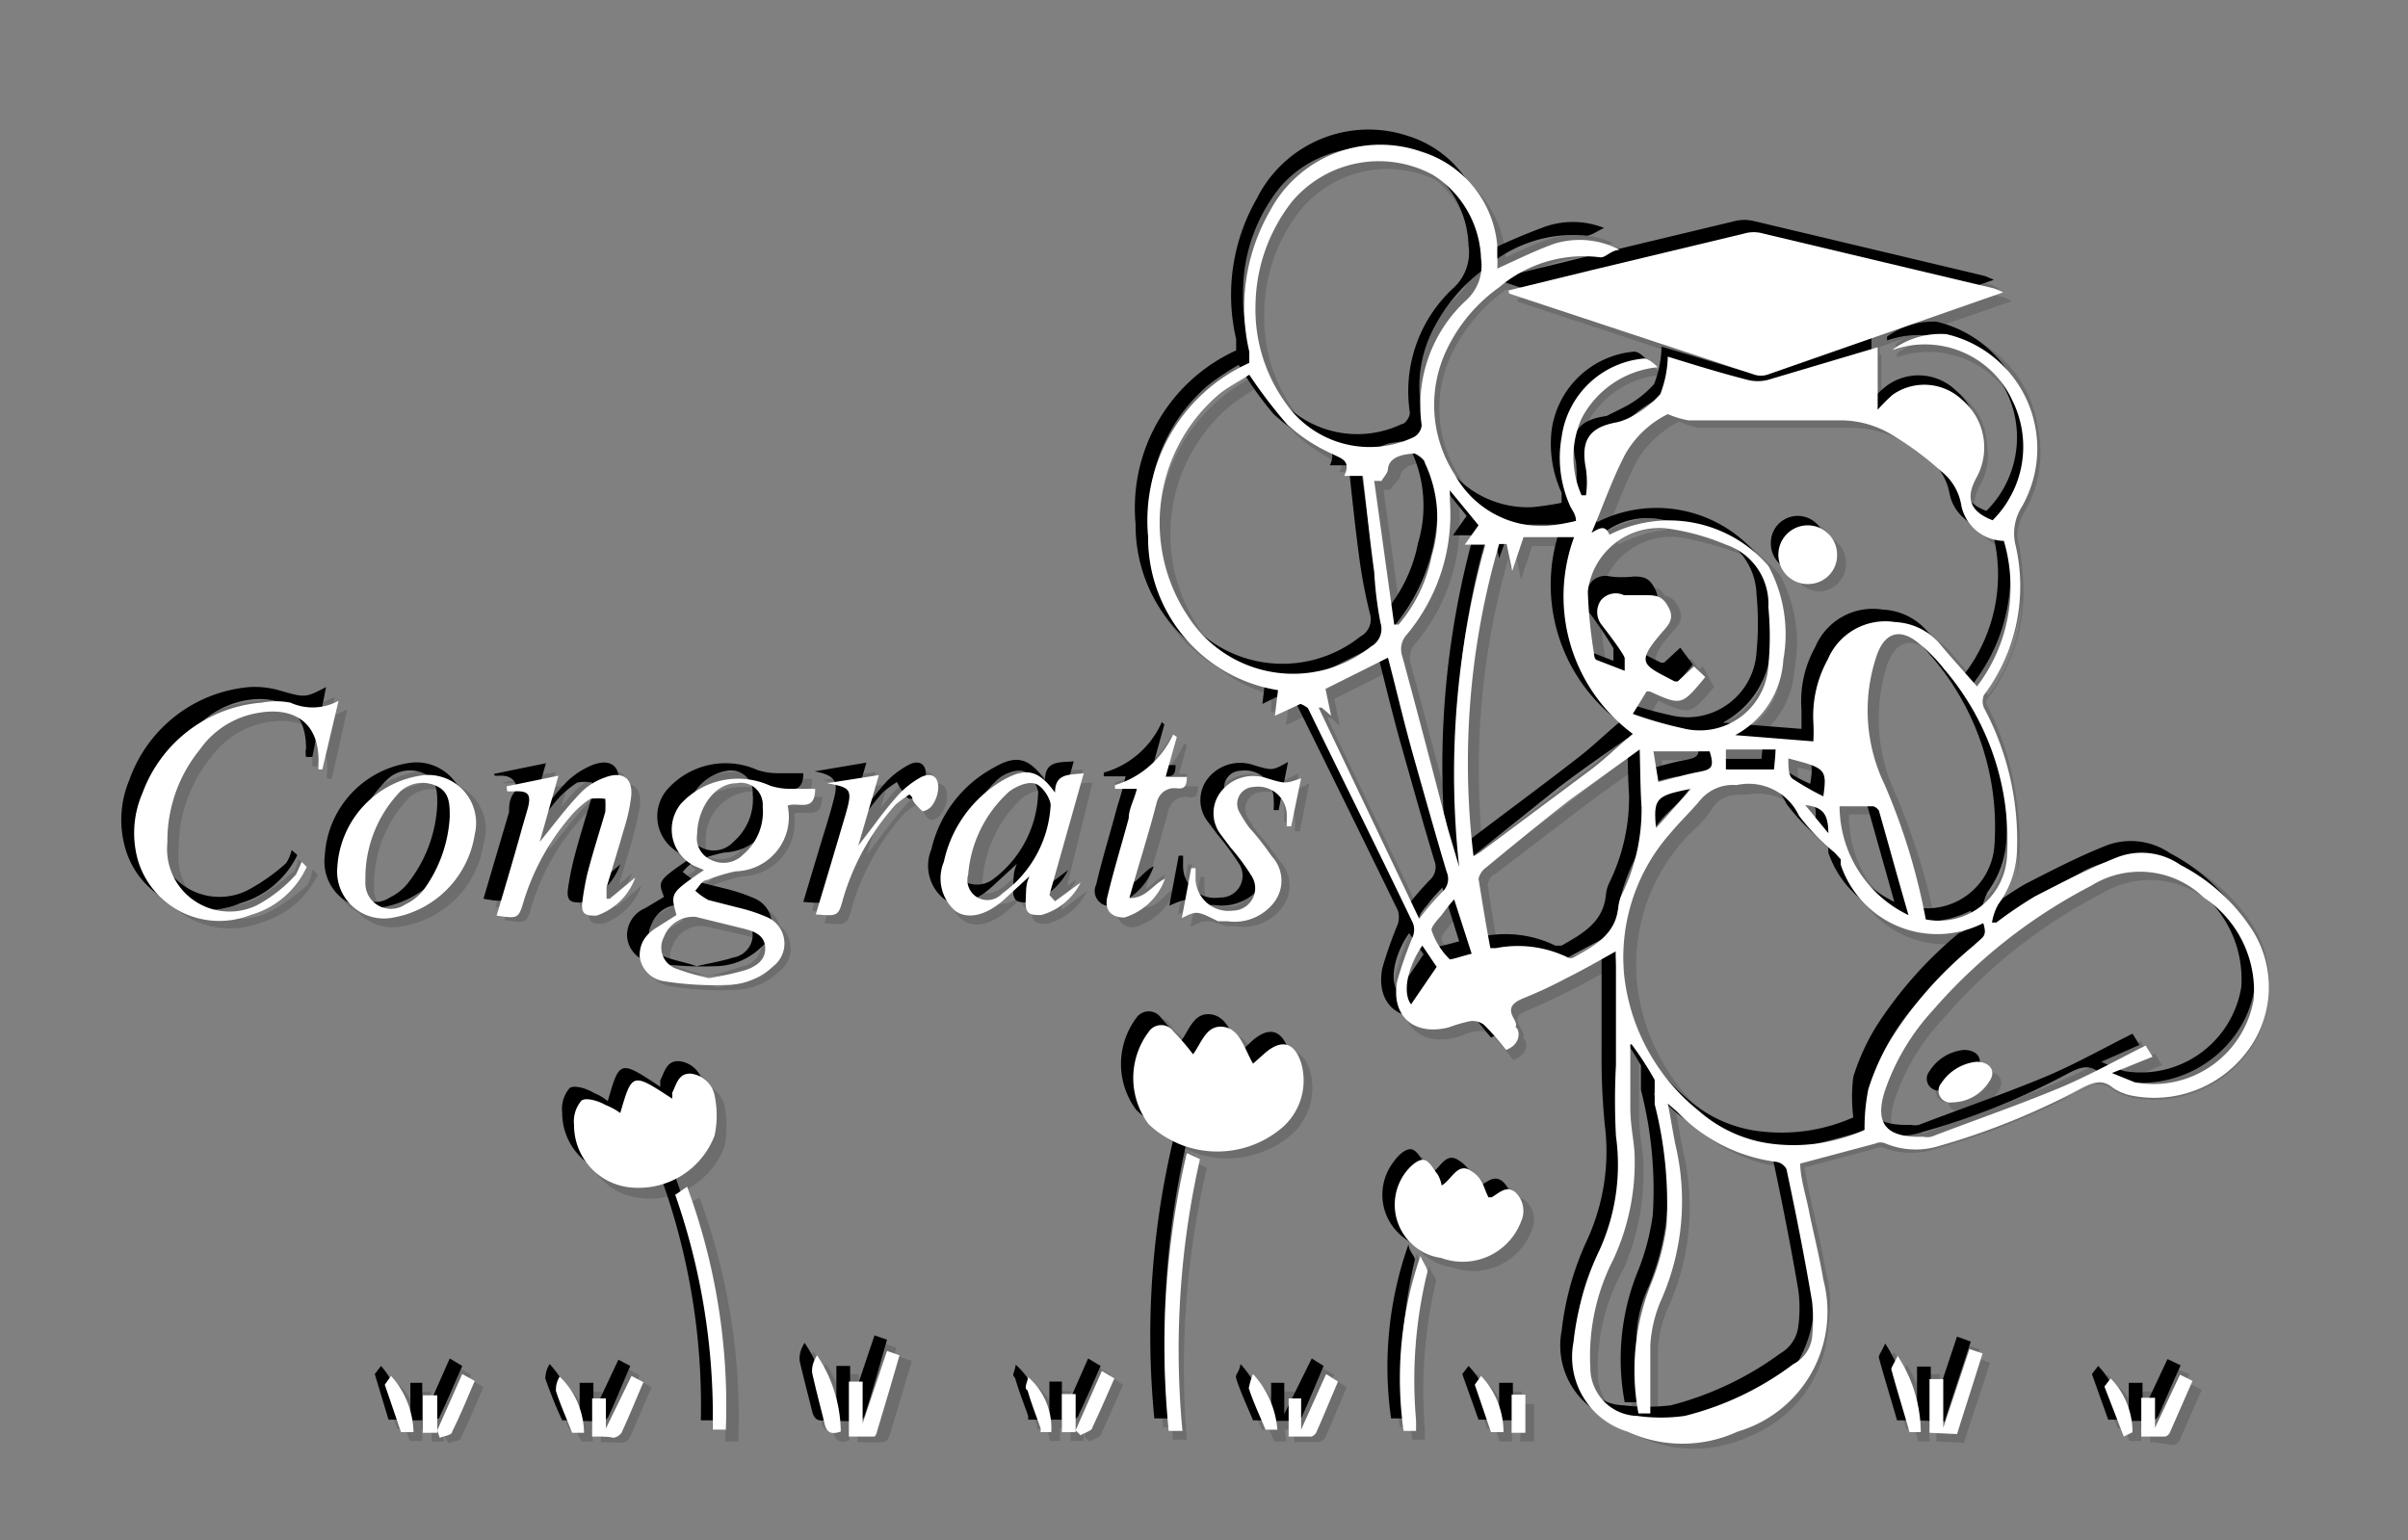 <svg xmlns="http://www.w3.org/2000/svg" viewBox="0 0 38.55 24.66"><rect x="0" y="0" width="38.55" height="24.66" fill="#808080" stroke="none"/><defs><style>.cls-1{isolation:isolate;}.cls-2{opacity:0.15;}.cls-2,.cls-3{mix-blend-mode:multiply;}.cls-4{fill:#fff;}</style></defs><title>convert-FIX-SVG-03</title><g class="cls-1"><g id="Layer_1" data-name="Layer 1"><g class="cls-2"><path d="M20.76,11.21l-.41.2,0-.42a2.47,2.47,0,0,1-2.08-2.46,2.77,2.77,0,0,1,1.61-2.78s0-.11,0-.18a3.1,3.1,0,0,1,.33-2.25,2,2,0,0,1,2.44-.95,1.73,1.73,0,0,1,1.2,1.5l0,.19a1.1,1.1,0,0,0,0,.18c.31-.14.6-.29.92-.4a1.43,1.43,0,0,1,1.05.05c-.14.06-.23.14-.32.13a2.13,2.13,0,0,0-1.6.52,2.6,2.6,0,0,0-.83,1,2,2,0,0,0,.12,2,1.6,1.6,0,0,0,1.47.82,2.22,2.22,0,0,0,.48-.07L25.1,8A1.93,1.93,0,0,1,24.94,7a1.46,1.46,0,0,1,1.32-1.26c.07,0,.16.08.23.15a1.52,1.52,0,0,0-1.23.81,1.55,1.55,0,0,0,0,1.23h.08a2,2,0,0,0,0-.42c-.1-.45,0-.67.49-.74a.78.78,0,0,0,.21-.09l0,0a2,2,0,0,0,.48-.37,1.72,1.72,0,0,0,.11-.59L28,6.05a.69.69,0,0,0,.35,0c.57-.16,1.14-.34,1.74-.52v1a1.64,1.64,0,0,1,.24-.23.88.88,0,0,1,1.12.07,1,1,0,0,1,.23,1.25c-.18.33-.11.54.25.68a1.65,1.65,0,0,0,.32-1.91,1.53,1.53,0,0,0-1.9-.82s0,0,0-.06a1.21,1.21,0,0,1,.85-.23,1.88,1.88,0,0,1,1.2,2.75.82.82,0,0,0-.1.59,2.9,2.9,0,0,1-.51,2.43.24.24,0,0,0,0,.2,4.51,4.51,0,0,1,.52,2.31,1.5,1.5,0,0,1-.3.84,2.11,2.11,0,0,0-.1.3l.07,0a6,6,0,0,1,.62-.41,12.35,12.35,0,0,1,1.33-.63,1.11,1.11,0,0,1,1,.12,3,3,0,0,1,1.11,1,1.72,1.72,0,0,1,0,1.9,1.88,1.88,0,0,1-1.89.74.93.93,0,0,1-.29-.12c-.17-.15-.32-.09-.49,0a12.14,12.14,0,0,1-2.34.93,1.22,1.22,0,0,1-.8-.05.37.37,0,0,0-.18,0l-1.2.33c.05.22.09.49.15.75s.17.73.23,1.1a2,2,0,0,1-1.38,2.44,2.16,2.16,0,0,1-1.76,0,1.25,1.25,0,0,1-.86-1.44,4.66,4.66,0,0,1,.4-1.46,3.28,3.28,0,0,0,.28-1.83,10.87,10.87,0,0,1,0-1.14c0-.6,0-1.2,0-1.82l-.82.44c-.22.11-.45.22-.69.32s-.23.14-.14.31,0,.11,0,.16.08.26-.17.34c-.1-.11-.21-.26-.34-.39a.32.32,0,0,0-.23-.07c-.12,0-.23.08-.35.1a.61.61,0,0,1-.82-.75,6.68,6.68,0,0,1,.25-.71.38.38,0,0,0,0-.21c-.56-1.14-1.12-2.29-1.69-3.43A.93.93,0,0,0,20.76,11.21Zm10.93,3.51a1.62,1.62,0,0,1-2.28-.92.3.3,0,0,0,0-.1.52.52,0,0,0-.1-.11A3.12,3.12,0,0,1,28.7,13a.87.87,0,0,0-.95-.5.71.71,0,0,0-.59.24c-.14.18-.31.34-.47.52A3,3,0,0,0,26,15.55a3.27,3.27,0,0,0,1.19,2.17,2.06,2.06,0,0,0,1.24.54A2.81,2.81,0,0,0,29.83,18a4,4,0,0,1,.05-.65,4,4,0,0,1,.35-.79,6.32,6.32,0,0,1,1.35-1.52A.28.28,0,0,0,31.69,14.72Zm-6-6.2A2.1,2.1,0,0,1,28.28,9a2.31,2.31,0,0,1,.23,1.5,1.42,1.42,0,0,1-.77,1.21l1.26.11c0-.13,0-.22,0-.32a1.91,1.91,0,0,1,.22-1,1,1,0,0,1,1.08-.6,1,1,0,0,1,.69.32c.2.24.41.48.62.71A2.6,2.6,0,0,0,32,8.59c-.34-.06-.62-.21-.67-.57A.91.91,0,0,0,31,7.46a6.23,6.23,0,0,0-.71-.56,1.63,1.63,0,0,0-.92-.27c-.8,0-1.61,0-2.41,0a1.28,1.28,0,0,1-.33-.1,1.62,1.62,0,0,0-.68.65c-.21.4-.36.83-.54,1.25l0,.05C25.54,8.4,25.64,8.33,25.71,8.52Zm8.07,8.6c.15.06.26.12.37.15A1.63,1.63,0,0,0,36,15.93a1.79,1.79,0,0,0-.8-1.63,1.49,1.49,0,0,0-1.8-.19,8.55,8.55,0,0,0-2.53,2,3.53,3.53,0,0,0-.78,1.3c-.15.49,0,.74.62.72a.28.28,0,0,0,.13,0c.66-.25,1.32-.48,2-.76.48-.2,1-.46,1.43-.7l.1.19ZM20,4.81a2.46,2.46,0,0,0,.49,1.58,1.64,1.64,0,0,0,2,.54c.06,0,.14-.13.13-.19a2.25,2.25,0,0,1,.71-2,.72.72,0,0,0,.23-.67,1.6,1.6,0,0,0-.77-1.33,1.81,1.81,0,0,0-2.25.42A2.68,2.68,0,0,0,20,4.81Zm6,11.85h0c0,.33,0,.66,0,1s.08.56.08.84a4,4,0,0,1-.34,1.6,3.29,3.29,0,0,0-.38,1.74.77.77,0,0,0,.76.76,3.12,3.12,0,0,0,.75,0,5.13,5.13,0,0,0,1.75-.83.58.58,0,0,0,.29-.44,2.19,2.19,0,0,0,0-.57c-.12-.71-.26-1.41-.41-2.12,0-.05-.11-.11-.17-.12a2.67,2.67,0,0,1-1.58-.8l-.15-.12c.05.24.08.44.12.64a3.82,3.82,0,0,1-.22,2.49,2,2,0,0,0-.18.73c0,.36,0,.72,0,1.09l-.19,0a3.84,3.84,0,0,1,.2-2.07,4.13,4.13,0,0,0,.26-.93,6.44,6.44,0,0,0-.2-1.95c0-.13,0-.28,0-.39A4.56,4.56,0,0,0,26.06,16.66ZM20,6a4.45,4.45,0,0,0-.48.32A2.7,2.7,0,0,0,19,9.85a2,2,0,0,0,2.94.48.32.32,0,0,0,.14-.37,8.46,8.46,0,0,1-.16-.85c-.07-.51-.12-1-.17-1.55l-.31,0c.13-.26-.06-.28-.23-.36a2.85,2.85,0,0,1-.67-.46A5.72,5.72,0,0,1,20,6Zm4.36,2.57-.18.53-.09-.42H24a12.52,12.52,0,0,0-.4,5l.09-.06,1.79-1.35c.21-.17.41-.35.63-.55a2.71,2.71,0,0,1-.93-3.14Zm6.44,6.11a1.08,1.08,0,0,0,1.3-1,4.17,4.17,0,0,0-1-3,3.68,3.68,0,0,0-.39-.4c-.31-.26-.55-.2-.69.16a2.78,2.78,0,0,0,.13,2.08A10.74,10.74,0,0,1,30.77,14.66Zm-3.53-3.87c-.38.46-.38.46-.88.22h-.05l-.22.35a6.43,6.43,0,0,0,.79.24,1.12,1.12,0,0,0,1.38-1,4.21,4.21,0,0,0,0-.94,1.07,1.07,0,0,0-.67-.95,5.33,5.33,0,0,0-.89-.25,1.17,1.17,0,0,0-1.33,1,7.46,7.46,0,0,0,.1,1,.2.2,0,0,0,.06.11l.44.16c0-.07,0-.15,0-.2a6.45,6.45,0,0,0-.37-.54.32.32,0,0,1-.06-.38.31.31,0,0,1,.38-.23,1.21,1.21,0,0,0,.38,0c.19,0,.27,0,.35.21s0,.27-.1.37c-.46.53-.32.54.18.8h.05l.26-.24Zm-1,1.17c-.4.28-.76.53-1.1.79l-1.36,1.09c-.05,0-.12.13-.11.18.05.38.12.75.18,1.11l.09,0c.39,0,.8-.1,1.15.15,0,0,.07,0,.1,0,.33-.18.67-.37.71-.82a1.21,1.21,0,0,1,0-.18,3.24,3.24,0,0,0,.33-1.4C26.2,12.58,26.2,12.27,26.19,12Zm-3.53,2.7c.16-.19.26-.32.37-.43a.28.28,0,0,0,.07-.32c-.18-.6-.35-1.2-.52-1.81s-.28-1.09-.42-1.62l-1,.5.08.43-.14-.13-.06,0Zm.5-6.85c0,.08,0,.11,0,.15a3,3,0,0,1-.69,2.14.35.35,0,0,0-.08.36c.25.92.49,1.84.73,2.76.06.21.13.41.19.62a13.67,13.67,0,0,1,.41-5.17l-.33,0,.22-.3Zm-1.11-.16H22l.31,2.29h.07a2.4,2.4,0,0,0,.53-1.1,2,2,0,0,0-.11-1.48c0-.07-.15-.17-.18-.15s-.38,0-.41.25C22.16,7.52,22.09,7.58,22.05,7.65Zm8.44,6.94,0,0c-.15-.56-.31-1.11-.47-1.67a.11.11,0,0,0-.09-.06l-.53,0A1.92,1.92,0,0,0,30.49,14.59Zm-4-2.12.64-.16c.25-.05.27-.07.19-.33h-.9Zm-3.24,1.88c-.09.1-.16.17-.21.24s-.18.2-.16.26a1.2,1.2,0,0,0,.29.45c.05,0,.22-.05.36-.09ZM28.37,12h-.8v.32h.77Zm-5.44,3.45-.22-.33a.93.93,0,0,0-.19.94Zm5.63-3.33c0,.13,0,.28.07.32a2.4,2.4,0,0,0,.5.28C29.19,12.26,29.18,12.24,28.56,12.09Zm-2.11,1.1.56-.61C26.45,12.68,26.42,12.72,26.45,13.19Zm2.76.09c0-.32-.11-.41-.38-.45Z"/><path d="M24.09,4.59l1.31-.32,2.47-.59a.81.81,0,0,1,.31,0l3.7.88.13.06L28.24,5.93a.37.37,0,0,1-.21,0L24.1,4.63Z"/><path d="M19,16.82c.14-.19.21-.47.48-.44s.35.36.48.6l.19-.17c.27-.23.48-.18.58.15A1,1,0,0,1,20.41,18a1.57,1.57,0,0,1-2.08-.13,1.25,1.25,0,0,1,0-1.47.24.24,0,0,1,.4,0A4.86,4.86,0,0,1,19,16.82Z"/><path d="M9.87,17.77c.19-.66.19-.66.84-.23l0-.1c.07-.13.1-.32.3-.3a.43.43,0,0,1,.39.34,1.58,1.58,0,0,1,0,.65,1.27,1.27,0,0,1-1.35.82,1,1,0,0,1-.9-1,.56.56,0,0,1,.13-.39c.06,0,.25,0,.38.08A.82.82,0,0,1,9.87,17.77Z"/><path d="M11.21,13.88l-.14-.06a.65.65,0,0,1-.23-1.05,1.24,1.24,0,0,1,1.43-.3,1.07,1.07,0,0,0,.32,0H13c0,.39-.29.2-.44.27a.88.88,0,0,1-.83,1.06,2.52,2.52,0,0,0-.47.13c-.07,0-.13.12-.19.18a.74.74,0,0,0,.22.14c.16.06.34.08.51.13a2,2,0,0,1,.41.15.45.45,0,0,1,.11.78,1.07,1.07,0,0,1-.75.3,5.16,5.16,0,0,1-1-.06.46.46,0,0,1-.39-.39.49.49,0,0,1,.29-.48l.3-.18C10.67,14.24,10.67,14.24,11.21,13.88Zm.08,1.73c.22,0,.41-.08.6-.14a.36.36,0,0,0,.3-.35c0-.2-.18-.26-.33-.31l-.78-.18a.48.48,0,0,0-.51.31.36.36,0,0,0,.17.5A3.86,3.86,0,0,0,11.29,15.61ZM11.1,13.3a.39.39,0,0,0,.23.41.44.44,0,0,0,.51-.08.94.94,0,0,0,.32-.78.36.36,0,0,0-.42-.37A.77.77,0,0,0,11.1,13.3Z"/><path d="M5.36,11.16l-.25,1.11H5s0-.09,0-.14c0-.66-.45-.87-1-.76a1.45,1.45,0,0,0-.86.55,2.26,2.26,0,0,0-.51,1.48,1,1,0,0,0,1.44,1,3.08,3.08,0,0,0,.61-.43c.05,0,.07-.14.1-.21l.08.08a1.46,1.46,0,0,1-.91.77,1.36,1.36,0,0,1-1.8-.87,1.58,1.58,0,0,1,.08-1.07,2.18,2.18,0,0,1,1.91-1.45,1.44,1.44,0,0,1,.46,0C5,11.31,5,11.32,5.36,11.16Z"/><path d="M23.77,19.12l.05,0c.12-.07.25-.2.38-.08a.41.41,0,0,1,.09.47,1,1,0,0,1-1.27.59.86.86,0,0,1-.56-1.39c.06-.09.19-.2.27-.19s.16.15.23.24,0,.11.07.17.25-.37.46-.24S23.68,19,23.77,19.12Z"/><path d="M16.84,14.37l.4-.3,0,0a.93.93,0,0,1-.63.51.19.19,0,0,1-.25-.22c0-.13,0-.26.06-.39l-.37.34c-.3.27-.6.36-.8.21a.67.67,0,0,1-.2-.78,2,2,0,0,1,1-1.31c.36-.22.57-.17.82.19,0-.32.25-.28.47-.3l-.56,2Zm-.08-1.54c0-.06-.08-.24-.19-.32s-.32,0-.46.11l0,0a2,2,0,0,0-.62,1.3.45.45,0,0,0,.15.36.43.43,0,0,0,.38-.05A1.79,1.79,0,0,0,16.76,12.83Z"/><path d="M8.05,12.53l.84-.17-.31,1.06c.23-.28.42-.54.64-.77a1.31,1.31,0,0,1,.4-.26c.29-.11.47,0,.42.34a5.78,5.78,0,0,1-.17.69l-.21.73a1.16,1.16,0,0,0,0,.18l.06,0,.4-.35a1,1,0,0,1-.62.62c-.14,0-.24-.05-.22-.2a4.35,4.35,0,0,1,.1-.52c.1-.34.2-.69.29-1a.55.55,0,0,0,0-.22.64.64,0,0,0-.24,0,1.27,1.27,0,0,0-.28.24,3.67,3.67,0,0,0-.78,1.37c-.08.31-.09.31-.44.25l.42-1.41a2.81,2.81,0,0,0,.08-.31c.06-.22,0-.28-.22-.26H8.06Z"/><path d="M5.34,13.84a1.6,1.6,0,0,1,1.39-1.49.78.78,0,0,1,.82,1,1.58,1.58,0,0,1-1.31,1.32A.74.74,0,0,1,5.34,13.84ZM7.14,13c0-.2,0-.39-.19-.49a.55.55,0,0,0-.6.08s0,0,0,0a2,2,0,0,0-.57,1.44.41.41,0,0,0,.64.37.73.73,0,0,0,.29-.23A2.19,2.19,0,0,0,7.14,13Z"/><path d="M18.86,14.64l.16-.8h.06c0,.06,0,.12,0,.18a.51.51,0,0,0,.59.49A.35.35,0,0,0,20,14a3.54,3.54,0,0,0-.34-.45l-.15-.21a.56.56,0,0,1,0-.7.66.66,0,0,1,.72-.21c.3.09.3.09.56-.05l-.16.78h-.07l0-.18a.46.46,0,0,0-.53-.45.27.27,0,0,0-.23.4,1.1,1.1,0,0,0,.18.26c.11.15.24.29.35.45a.57.57,0,0,1,0,.72.77.77,0,0,1-.76.32.7.7,0,0,1-.14,0C19.1,14.52,19.1,14.52,18.86,14.64Z"/><path d="M18.78,11.74l-.18.65H19c0,.18-.07.19-.18.17s-.25,0-.3.23c-.13.5-.29,1-.44,1.53.28,0,.37-.22.57-.31a1,1,0,0,1-.65.63.24.24,0,0,1-.27-.34c.1-.42.23-.84.35-1.26,0-.15.08-.3.13-.46l-.36,0,0-.05a1.53,1.53,0,0,0,.94-.82Z"/><path d="M13.69,13.48c.21-.28.4-.55.61-.79a1.31,1.31,0,0,1,.4-.3c.16-.09.28,0,.26.19a.56.56,0,0,1-.07.23.27.27,0,0,1-.18.12c-.05,0-.1-.09-.14-.14l-.07-.13a.92.92,0,0,0-.21.17,3.76,3.76,0,0,0-.85,1.49c-.08.3-.08.3-.44.26l.24-.8c.08-.27.17-.54.24-.81s.09-.41-.3-.48l.84-.13Z"/><path d="M18.92,18.4l.21.1a13.83,13.83,0,0,0-.29,4.35l-.09,0h-.13A13.56,13.56,0,0,1,18.92,18.4Z"/><path d="M10.75,19.07,11,19a10.36,10.36,0,0,1,.62,3.9h-.22A10.57,10.57,0,0,0,10.75,19.07Z"/><path d="M22.69,20.06c0,.12.12.2.1.26a7.49,7.49,0,0,0-.18,2.36v.17l-.2,0A5.9,5.9,0,0,1,22.69,20.06Z"/><path d="M13.54,22.89V22h.21v.66h0l.39-1.16.21.08c-.13.41-.24.81-.37,1.21a.12.12,0,0,1-.1.08Z"/><path d="M30.83,22.88V22l.23,0v.78l.41-1.25.22.07-.41,1.28Z"/><path d="M34.22,22.89v-.61h.23v.47h0l.39-.84.21.09c-.13.28-.24.55-.36.82,0,0-.06.07-.09.07Z"/><path d="M9.42,22.9v-.62l.22,0v.48h0l.4-.85.2.11-.36.8a.16.16,0,0,1-.12.08Z"/><path d="M21.17,21.9l.19.11c-.12.28-.23.55-.35.82a.14.14,0,0,1-.12.06h-.37v-.61l.21,0v.5h0Z"/><path d="M13.4,22.86c-.16.07-.23.05-.26-.13s-.14-.54-.19-.81c0-.07,0-.15.07-.28A2.18,2.18,0,0,1,13.4,22.86Z"/><path d="M30.32,21.65a2.39,2.39,0,0,1,.38,1.23h-.18c-.11-.34-.21-.67-.29-1C30.21,21.84,30.27,21.77,30.32,21.65Z"/><path d="M17.16,22.84l.42-.95.2.12c-.12.27-.23.53-.35.78,0,.06-.12.09-.18.13Z"/><path d="M7.34,21.89l.2.12c-.12.27-.23.55-.36.81,0,.05-.13.06-.2.09l-.06-.06Z"/><path d="M24,22.88l-.19,0-.27-.75.1-.14A1.29,1.29,0,0,1,24,22.88Z"/><path d="M6.56,22.88l-.2,0-.26-.76L6.2,22A1.32,1.32,0,0,1,6.56,22.88Z"/><path d="M16.4,22a1.12,1.12,0,0,1,.38.88l-.18,0s0,0,0-.06c-.08-.2-.16-.4-.22-.6A.92.92,0,0,1,16.4,22Z"/><path d="M9.3,22.88l-.19,0c-.1-.24-.2-.46-.27-.68,0,0,0-.13.07-.23A1.34,1.34,0,0,1,9.3,22.88Z"/><path d="M20,22a1.38,1.38,0,0,1,.39.89l-.19,0c-.1-.24-.2-.46-.27-.68C19.91,22.17,20,22.09,20,22Z"/><path d="M33.63,22.14l.11-.13a1.35,1.35,0,0,1,.35.86l-.19,0Z"/><path d="M16.94,22.27h.21v.6l-.21,0Z"/><path d="M24.36,22.88h-.21v-.6h.21Z"/><path d="M6.9,22.89H6.71v-.61H6.9Z"/><path d="M29.36,8.82a.44.44,0,1,1-.87,0,.45.45,0,0,1,.41-.47A.46.46,0,0,1,29.36,8.82Z"/><path d="M31.59,17c.21,0,.31.16.21.31a.68.68,0,0,1-.6.34.19.19,0,0,1-.17-.31A.76.76,0,0,1,31.59,17Z"/><path d="M21,11.41l-.41.2.05-.42a2.47,2.47,0,0,1-2.08-2.46A2.77,2.77,0,0,1,20.13,6s0-.12,0-.18a3.1,3.1,0,0,1,.33-2.25,2,2,0,0,1,2.43-1,1.74,1.74,0,0,1,1.21,1.5,1.11,1.11,0,0,1,0,.19l0,.18A9.46,9.46,0,0,1,25,4a1.35,1.35,0,0,1,1,0c-.13.06-.23.14-.31.12a2.14,2.14,0,0,0-1.6.53,2.72,2.72,0,0,0-.84,1,2,2,0,0,0,.13,2,1.6,1.6,0,0,0,1.47.82,4.47,4.47,0,0,0,.47-.07l-.09-.24a1.88,1.88,0,0,1-.16-1.05,1.46,1.46,0,0,1,1.32-1.26c.07,0,.15.07.22.15a1.5,1.5,0,0,0-1.22.81,1.55,1.55,0,0,0,0,1.23h.07a2,2,0,0,0,0-.42c-.1-.45,0-.67.49-.74l.21-.09s0,0,0,0a1.66,1.66,0,0,0,.48-.37,1.73,1.73,0,0,0,.12-.6l1.27.38a.65.65,0,0,0,.34,0c.58-.16,1.15-.34,1.75-.52v1a1.64,1.64,0,0,1,.24-.23.86.86,0,0,1,1.11.07,1,1,0,0,1,.23,1.25c-.18.33-.1.54.26.68a1.66,1.66,0,0,0,.32-1.91,1.54,1.54,0,0,0-1.91-.82s0,0,0-.06a1.26,1.26,0,0,1,.84-.24,1.88,1.88,0,0,1,1.21,2.76.81.81,0,0,0-.11.59,2.87,2.87,0,0,1-.5,2.43.24.24,0,0,0,0,.2,4.51,4.51,0,0,1,.52,2.31,1.53,1.53,0,0,1-.3.84,1.32,1.32,0,0,0-.1.3l.07,0a6.74,6.74,0,0,1,.62-.42c.43-.22.87-.45,1.33-.63a1.11,1.11,0,0,1,1,.13,3,3,0,0,1,1.11,1,1.7,1.7,0,0,1-.06,1.9,1.86,1.86,0,0,1-1.88.74.84.84,0,0,1-.29-.12c-.18-.15-.32-.09-.5,0a11.48,11.48,0,0,1-2.33.94,1.26,1.26,0,0,1-.81,0,.2.2,0,0,0-.17,0l-1.2.32c0,.23.09.5.15.76s.17.73.22,1.1A2,2,0,0,1,28,23a2.11,2.11,0,0,1-1.77,0,1.24,1.24,0,0,1-.85-1.43,4.41,4.41,0,0,1,.4-1.46A3.39,3.39,0,0,0,26,18.36,11.06,11.06,0,0,1,26,17.21c0-.59,0-1.19,0-1.81l-.82.44c-.22.11-.45.22-.69.32s-.23.14-.14.31,0,.11.05.16.08.25-.17.34c-.1-.11-.21-.27-.35-.4a.29.29,0,0,0-.22-.06c-.12,0-.23.07-.35.1-.55.14-.93-.18-.82-.75a6.68,6.68,0,0,1,.25-.71.38.38,0,0,0,0-.21c-.56-1.15-1.12-2.29-1.69-3.44A.9.9,0,0,0,21,11.41Zm10.93,3.51A1.62,1.62,0,0,1,29.61,14s0-.06,0-.09a.52.52,0,0,0-.1-.11,3.12,3.12,0,0,1-.57-.58.87.87,0,0,0-.95-.5c-.24,0-.44,0-.59.24s-.32.34-.47.52a3,3,0,0,0-.72,2.28,3.27,3.27,0,0,0,1.19,2.17,2.12,2.12,0,0,0,1.24.54A2.83,2.83,0,0,0,30,18.23a2.6,2.6,0,0,1,0-.65,4.22,4.22,0,0,1,.35-.78,6.5,6.5,0,0,1,1.34-1.52A.27.27,0,0,0,31.89,14.92Zm-6-6.21a2.1,2.1,0,0,1,2.56.49,2.25,2.25,0,0,1,.24,1.5,1.45,1.45,0,0,1-.77,1.21l1.26.1c0-.12,0-.22,0-.31a1.78,1.78,0,0,1,.22-1,1,1,0,0,1,1.08-.6,1,1,0,0,1,.69.32c.2.24.41.47.62.71a2.62,2.62,0,0,0,.43-2.33.69.69,0,0,1-.67-.56.91.91,0,0,0-.34-.56,6.23,6.23,0,0,0-.71-.56,1.65,1.65,0,0,0-.92-.27c-.8,0-1.61,0-2.41,0a1.17,1.17,0,0,1-.33-.1,1.66,1.66,0,0,0-.68.64c-.21.41-.36.84-.54,1.26l0,0C25.74,8.6,25.84,8.53,25.91,8.71ZM34,17.32a3.2,3.2,0,0,0,.37.15,1.63,1.63,0,0,0,1.87-1.34,1.79,1.79,0,0,0-.8-1.63,1.48,1.48,0,0,0-1.8-.19,8.42,8.42,0,0,0-2.53,2,3.53,3.53,0,0,0-.78,1.3c-.15.49,0,.74.62.72a.31.31,0,0,0,.13,0c.65-.25,1.32-.48,2-.76.48-.2.94-.46,1.42-.7l.11.18ZM20.24,5a2.54,2.54,0,0,0,.48,1.58,1.65,1.65,0,0,0,2.06.54c.06,0,.14-.13.13-.19a2.25,2.25,0,0,1,.71-2,.77.77,0,0,0,.23-.67,1.62,1.62,0,0,0-.77-1.33,1.8,1.8,0,0,0-2.25.42A2.68,2.68,0,0,0,20.24,5Zm6,11.85h0c0,.33,0,.66,0,1s.07.56.07.84A3.9,3.9,0,0,1,26,20.3,3.25,3.25,0,0,0,25.58,22a.77.77,0,0,0,.75.77,3.23,3.23,0,0,0,.76,0,5.13,5.13,0,0,0,1.75-.83.58.58,0,0,0,.29-.44,2.19,2.19,0,0,0,0-.57c-.12-.71-.26-1.41-.41-2.12,0,0-.11-.11-.17-.12a2.67,2.67,0,0,1-1.58-.8l-.15-.13c.05.25.08.45.12.65a3.88,3.88,0,0,1-.22,2.49,2,2,0,0,0-.18.73c0,.36,0,.72,0,1.09l-.19,0a3.84,3.84,0,0,1,.2-2.07,3.76,3.76,0,0,0,.25-.93,6.43,6.43,0,0,0-.19-2c0-.13,0-.28,0-.39A4.56,4.56,0,0,0,26.26,16.86ZM20.17,6.18a4.45,4.45,0,0,0-.48.32,2.69,2.69,0,0,0-.5,3.55,2,2,0,0,0,2.93.48.31.31,0,0,0,.15-.37,8.46,8.46,0,0,1-.16-.85c-.07-.51-.12-1-.18-1.55l-.3,0c.12-.26-.06-.28-.23-.36a2.85,2.85,0,0,1-.67-.46A5.72,5.72,0,0,1,20.17,6.18Zm4.36,2.56-.18.54-.09-.42h-.09a12.32,12.32,0,0,0-.4,5l.09-.06c.59-.45,1.19-.89,1.78-1.35.22-.17.41-.36.64-.55a2.74,2.74,0,0,1-.94-3.15ZM31,14.86a1.08,1.08,0,0,0,1.3-1,4.17,4.17,0,0,0-1-3,5,5,0,0,0-.39-.41c-.31-.26-.55-.19-.69.17a2.83,2.83,0,0,0,.12,2.08A10.15,10.15,0,0,1,31,14.86ZM27.44,11c-.38.45-.38.45-.89.22,0,0,0,0,0,0l-.22.35a5.88,5.88,0,0,0,.79.23,1.11,1.11,0,0,0,1.38-1,4.92,4.92,0,0,0,0-.94,1.06,1.06,0,0,0-.67-1,5.33,5.33,0,0,0-.89-.25,1.15,1.15,0,0,0-1.33,1,7.46,7.46,0,0,0,.1,1,.12.12,0,0,0,.06.1l.44.17c0-.07,0-.15,0-.2a6.61,6.61,0,0,0-.37-.55.3.3,0,0,1-.06-.37.31.31,0,0,1,.38-.23,1.21,1.21,0,0,0,.38,0c.19,0,.26.05.34.21s0,.27-.1.37c-.45.52-.32.54.19.8H27l.26-.24Zm-1.05,1.17c-.4.28-.76.53-1.1.79L23.93,14c-.05,0-.12.12-.11.18.05.37.12.75.18,1.11l.09,0a1.83,1.83,0,0,1,1.15.15s.07,0,.1,0c.33-.19.67-.37.71-.82a.61.61,0,0,1,.05-.18,3.09,3.09,0,0,0,.32-1.4C26.4,12.77,26.4,12.47,26.39,12.16Zm-3.53,2.7a4.85,4.85,0,0,1,.37-.43.28.28,0,0,0,.07-.32c-.18-.6-.35-1.21-.52-1.81s-.28-1.09-.42-1.62l-1,.5.09.43-.15-.13-.05,0ZM23.36,8c0,.08,0,.11,0,.15a3,3,0,0,1-.69,2.14.35.35,0,0,0-.08.36c.25.92.49,1.84.73,2.76l.18.62a13.88,13.88,0,0,1,.42-5.17l-.33,0,.22-.31Zm-1.11-.16h-.1l.31,2.29h.07A2.4,2.4,0,0,0,23.06,9,2.08,2.08,0,0,0,23,7.54c0-.06-.16-.16-.18-.14s-.38,0-.41.25C22.36,7.72,22.29,7.78,22.25,7.85Zm8.44,6.94,0,0-.47-1.67a.16.16,0,0,0-.09-.07l-.53,0A1.91,1.91,0,0,0,30.69,14.79Zm-4-2.12c.23-.06.43-.12.64-.16s.27-.07.18-.33H26.6Zm-3.24,1.88c-.09.1-.16.17-.21.24s-.18.2-.16.26a1.2,1.2,0,0,0,.29.45s.22-.05.35-.09Zm5.14-2.38h-.8v.32h.77Zm-5.44,3.45-.22-.34c-.25.34-.33.76-.19.94Zm5.63-3.34c0,.14,0,.28.07.33a2.6,2.6,0,0,0,.49.28C29.39,12.45,29.38,12.44,28.76,12.28Zm-2.11,1.11.55-.62C26.65,12.88,26.62,12.92,26.65,13.39Zm2.75.09c.05-.32-.1-.41-.37-.45Z"/><path d="M24.29,4.79l1.31-.32,2.47-.59a.61.61,0,0,1,.3,0l3.71.88.13.06L28.43,6.13a.34.34,0,0,1-.2,0L24.3,4.83Z"/><path d="M19.24,17c.14-.19.21-.47.48-.44s.35.35.48.6l.18-.17c.27-.24.48-.19.59.15a1,1,0,0,1-.36,1.08,1.59,1.59,0,0,1-2.08-.13,1.23,1.23,0,0,1,0-1.47.24.24,0,0,1,.4,0A4.86,4.86,0,0,1,19.24,17Z"/><path d="M10.07,18c.19-.66.19-.66.84-.23l0-.1c.07-.14.1-.32.3-.31a.45.45,0,0,1,.39.35,1.73,1.73,0,0,1,0,.64,1.28,1.28,0,0,1-1.36.83,1,1,0,0,1-.89-1,.51.51,0,0,1,.12-.39c.07-.05.26,0,.39.08A.82.82,0,0,1,10.07,18Z"/><path d="M11.41,14.07,11.27,14A.66.66,0,0,1,11,13a1.25,1.25,0,0,1,1.43-.29,1.07,1.07,0,0,0,.32.05h.41c0,.39-.29.2-.45.27a.86.86,0,0,1-.82,1,3.64,3.64,0,0,0-.47.14.75.75,0,0,0-.19.17,1.37,1.37,0,0,0,.21.15l.52.13a2.83,2.83,0,0,1,.41.14.46.46,0,0,1,.11.79,1.07,1.07,0,0,1-.75.3,5.16,5.16,0,0,1-1-.06.46.46,0,0,1-.39-.39.48.48,0,0,1,.29-.48l.3-.18C10.87,14.44,10.87,14.44,11.41,14.07Zm.08,1.74c.22-.05.41-.08.59-.14a.37.37,0,0,0,.31-.36c0-.19-.18-.25-.34-.3s-.51-.12-.77-.18a.48.48,0,0,0-.51.31.36.36,0,0,0,.17.5C11.12,15.72,11.31,15.75,11.49,15.81ZM11.3,13.5a.39.39,0,0,0,.23.41.43.43,0,0,0,.51-.09.9.9,0,0,0,.31-.77.35.35,0,0,0-.41-.37A.77.77,0,0,0,11.3,13.5Z"/><path d="M5.56,11.36l-.25,1.11H5.24a.36.36,0,0,1,0-.14c0-.66-.45-.87-1-.76a1.42,1.42,0,0,0-.86.55,2.32,2.32,0,0,0-.52,1.48,1,1,0,0,0,1.45,1,3.08,3.08,0,0,0,.61-.43A.67.67,0,0,0,5,13.92l.09.08a1.46,1.46,0,0,1-.91.77,1.36,1.36,0,0,1-1.8-.87,1.64,1.64,0,0,1,.07-1.07,2.24,2.24,0,0,1,1.92-1.46,1.44,1.44,0,0,1,.46.05C5.22,11.51,5.22,11.52,5.56,11.36Z"/><path d="M24,19.31l.05,0c.12-.07.24-.2.38-.08a.41.41,0,0,1,.09.47,1,1,0,0,1-1.28.59.86.86,0,0,1-.55-1.39c.06-.09.19-.2.27-.19s.16.15.23.24a.67.67,0,0,1,.06.17c.17-.08.26-.37.46-.24S23.88,19.15,24,19.31Z"/><path d="M17,14.57l.4-.3,0,0a1,1,0,0,1-.63.52c-.16,0-.26,0-.25-.22s0-.26.06-.4l-.38.35c-.29.27-.59.36-.79.21a.68.68,0,0,1-.2-.79,2,2,0,0,1,1-1.31c.36-.21.56-.16.82.2,0-.32.24-.28.46-.3L17,14.52ZM17,13c0-.07-.08-.24-.19-.32s-.33,0-.46.11l0,0a2,2,0,0,0-.62,1.3.45.45,0,0,0,.15.36.43.43,0,0,0,.38-.05A1.79,1.79,0,0,0,17,13Z"/><path d="M8.25,12.73l.84-.17-.31,1.06c.23-.28.42-.54.64-.77a1.31,1.31,0,0,1,.4-.26c.29-.11.47,0,.42.34a5.78,5.78,0,0,1-.17.69c-.07.25-.15.49-.21.73a1.16,1.16,0,0,0,0,.18l0,0,.41-.35a1,1,0,0,1-.62.61c-.14,0-.24,0-.22-.2a4.59,4.59,0,0,1,.1-.51c.09-.35.2-.69.29-1a.52.52,0,0,0,0-.21.61.61,0,0,0-.24,0,1.27,1.27,0,0,0-.28.24,3.67,3.67,0,0,0-.78,1.37c-.09.31-.09.31-.44.25l.42-1.41c0-.1,0-.2.08-.31s0-.28-.22-.27H8.26Z"/><path d="M5.54,14a1.59,1.59,0,0,1,1.39-1.49.77.77,0,0,1,.81,1,1.57,1.57,0,0,1-1.3,1.32A.75.75,0,0,1,5.54,14Zm1.8-.82c0-.2,0-.39-.2-.49a.54.54,0,0,0-.59.08l0,0a2,2,0,0,0-.56,1.44.41.41,0,0,0,.64.37.82.82,0,0,0,.29-.23A2.19,2.19,0,0,0,7.34,13.22Z"/><path d="M19.06,14.84l.16-.8h.06c0,.06,0,.12,0,.18a.51.51,0,0,0,.59.49.35.35,0,0,0,.3-.55,4.52,4.52,0,0,0-.34-.46l-.15-.2a.56.56,0,0,1,0-.7.66.66,0,0,1,.73-.21c.3.09.3.09.55-.05l-.15.77h-.08a1.37,1.37,0,0,0,0-.19.46.46,0,0,0-.53-.44.27.27,0,0,0-.23.4,1.92,1.92,0,0,0,.17.26,4.94,4.94,0,0,1,.35.45.57.57,0,0,1,.05.72.78.78,0,0,1-.76.32l-.14,0C19.3,14.72,19.3,14.72,19.06,14.84Z"/><path d="M19,11.94l-.18.65h.36c0,.18-.07.19-.18.17s-.25.05-.3.23c-.13.5-.29,1-.44,1.53.28.05.37-.22.57-.31a1,1,0,0,1-.65.63.24.24,0,0,1-.27-.34c.1-.43.23-.84.35-1.26,0-.15.08-.3.12-.47l-.35,0,0-.06a1.44,1.44,0,0,0,.93-.81Z"/><path d="M13.88,13.68c.22-.28.41-.55.62-.79a1.35,1.35,0,0,1,.4-.31c.16-.08.28,0,.26.19a.49.49,0,0,1-.08.24.23.23,0,0,1-.17.12c-.05,0-.1-.09-.14-.15a.54.54,0,0,1-.07-.12,2.09,2.09,0,0,0-.22.16,3.9,3.9,0,0,0-.84,1.5c-.08.3-.08.29-.44.26l.24-.8c.08-.27.17-.54.24-.81s.09-.41-.3-.48l.83-.14Z"/><path d="M19.12,18.6l.2.1A14.13,14.13,0,0,0,19,23.05l-.09,0h-.13A13.56,13.56,0,0,1,19.12,18.6Z"/><path d="M11,19.27l.2-.09a10.17,10.17,0,0,1,.62,3.9h-.21A10.75,10.75,0,0,0,11,19.27Z"/><path d="M22.89,20.26c0,.11.11.2.1.25a7.58,7.58,0,0,0-.18,2.37v.17h-.2A5.87,5.87,0,0,1,22.89,20.26Z"/><path d="M13.73,23.09v-.88H14v.67h0l.39-1.16.21.07c-.13.42-.24.82-.37,1.22a.12.12,0,0,1-.1.08C14,23.1,13.87,23.09,13.73,23.09Z"/><path d="M31,23.08v-.86l.22,0V23l.42-1.26.22.08-.42,1.28Z"/><path d="M34.42,23.09v-.61h.22V23h0l.4-.85.21.1c-.13.28-.24.55-.36.82,0,0-.06.07-.09.07S34.57,23.09,34.42,23.09Z"/><path d="M9.62,23.09v-.61l.22,0v.48h0l.4-.85.19.1c-.12.28-.23.55-.35.81a.16.16,0,0,1-.12.08C9.88,23.1,9.76,23.09,9.62,23.09Z"/><path d="M21.37,22.09l.19.12c-.12.28-.23.55-.35.82a.17.17,0,0,1-.12.06c-.11,0-.23,0-.37,0v-.61l.21,0V23h0Z"/><path d="M13.6,23.06c-.16.06-.23,0-.26-.13s-.14-.54-.2-.81c0-.07,0-.15.08-.28A2.16,2.16,0,0,1,13.6,23.06Z"/><path d="M30.52,21.85a2.26,2.26,0,0,1,.37,1.23h-.18c-.1-.35-.2-.67-.29-1C30.41,22,30.47,22,30.52,21.85Z"/><path d="M17.36,23l.42-.95.2.12c-.12.27-.23.53-.35.78,0,.06-.12.09-.19.13Z"/><path d="M7.54,22.09l.2.12c-.12.27-.23.54-.36.81,0,.05-.13.06-.2.09L7.12,23Z"/><path d="M24.21,23.08l-.2,0-.26-.76.1-.13A1.29,1.29,0,0,1,24.21,23.08Z"/><path d="M6.76,23.07l-.2,0-.26-.76.1-.13A1.29,1.29,0,0,1,6.76,23.07Z"/><path d="M16.6,22.19a1.08,1.08,0,0,1,.37.88l-.17,0,0-.06c-.07-.2-.15-.4-.21-.61C16.53,22.37,16.58,22.29,16.6,22.19Z"/><path d="M9.49,23.08H9.31A7.22,7.22,0,0,1,9,22.42c0-.05,0-.13.07-.23A1.29,1.29,0,0,1,9.49,23.08Z"/><path d="M20.2,22.18a1.49,1.49,0,0,1,.39.9l-.19,0c-.1-.25-.2-.46-.27-.68C20.11,22.36,20.17,22.29,20.2,22.18Z"/><path d="M33.83,22.34l.1-.13a1.24,1.24,0,0,1,.35.86l-.19,0Z"/><path d="M17.14,22.46h.21v.61h-.21Z"/><path d="M24.56,23.08h-.22v-.6h.22Z"/><path d="M7.1,23.08H6.91v-.6H7.1Z"/><path d="M29.55,9a.44.44,0,0,1-.43.47A.45.45,0,0,1,28.69,9a.43.43,0,1,1,.86,0Z"/><path d="M31.78,17.15c.22,0,.32.15.22.31a.71.71,0,0,1-.6.34.19.19,0,0,1-.17-.31A.73.73,0,0,1,31.78,17.15Z"/></g><g class="cls-3"><path d="M20.62,11.07l-.41.2.05-.42a2.47,2.47,0,0,1-2.08-2.46,2.77,2.77,0,0,1,1.61-2.78c0-.05,0-.12,0-.18a3.1,3.1,0,0,1,.33-2.25,2,2,0,0,1,2.43-1,1.74,1.74,0,0,1,1.21,1.5,1.11,1.11,0,0,1,0,.19l0,.18a9.46,9.46,0,0,1,.92-.4,1.35,1.35,0,0,1,1,0c-.13.06-.23.14-.31.12a2.14,2.14,0,0,0-1.6.53,2.72,2.72,0,0,0-.84,1,2,2,0,0,0,.13,2,1.6,1.6,0,0,0,1.47.82,4.47,4.47,0,0,0,.47-.07L25,7.89a1.88,1.88,0,0,1-.16-1,1.46,1.46,0,0,1,1.32-1.26c.07,0,.15.07.22.15a1.5,1.5,0,0,0-1.22.81,1.55,1.55,0,0,0,0,1.23h.07a2,2,0,0,0,0-.42c-.1-.45,0-.67.49-.74L26,6.52v0a1.66,1.66,0,0,0,.48-.37,1.73,1.73,0,0,0,.12-.6l1.27.38a.65.65,0,0,0,.34,0c.58-.16,1.15-.34,1.75-.52v1a1.64,1.64,0,0,1,.24-.23.86.86,0,0,1,1.11.07,1,1,0,0,1,.23,1.25c-.18.33-.1.54.26.68a1.66,1.66,0,0,0,.32-1.91,1.54,1.54,0,0,0-1.91-.82s0,0,0-.06A1.26,1.26,0,0,1,31,5.15a1.88,1.88,0,0,1,1.21,2.76.81.81,0,0,0-.11.59,2.87,2.87,0,0,1-.5,2.43.24.24,0,0,0,0,.2,4.51,4.51,0,0,1,.52,2.31,1.53,1.53,0,0,1-.3.84,1.32,1.32,0,0,0-.1.3l.07,0a6.74,6.74,0,0,1,.62-.42c.43-.22.87-.45,1.33-.63a1.11,1.11,0,0,1,1,.13,3,3,0,0,1,1.11,1,1.7,1.7,0,0,1-.06,1.9,1.86,1.86,0,0,1-1.88.74.84.84,0,0,1-.29-.12c-.18-.15-.32-.09-.5,0a11.48,11.48,0,0,1-2.33.94,1.26,1.26,0,0,1-.81,0,.2.2,0,0,0-.17,0l-1.2.32c0,.23.09.5.15.76s.17.73.22,1.1a2,2,0,0,1-1.37,2.43,2.11,2.11,0,0,1-1.77,0A1.25,1.25,0,0,1,25,21.31a4.68,4.68,0,0,1,.41-1.46A3.39,3.39,0,0,0,25.69,18a11.06,11.06,0,0,1-.05-1.15c0-.59,0-1.19,0-1.81l-.82.44c-.23.11-.45.22-.69.31s-.23.15-.14.32,0,.11.05.16.08.25-.17.34c-.1-.11-.21-.27-.35-.4a.29.29,0,0,0-.22-.06c-.12,0-.23.07-.35.1-.55.14-.93-.18-.82-.75a6.68,6.68,0,0,1,.25-.71.38.38,0,0,0,0-.21c-.56-1.15-1.12-2.29-1.69-3.44A.9.9,0,0,0,20.62,11.07Zm10.93,3.51a1.63,1.63,0,0,1-2.28-.93s0-.06,0-.09a.52.52,0,0,0-.1-.11,3.12,3.12,0,0,1-.57-.58.88.88,0,0,0-.95-.5c-.24,0-.44,0-.59.24s-.32.34-.47.52a3,3,0,0,0-.72,2.28A3.27,3.27,0,0,0,27,17.58a2.12,2.12,0,0,0,1.24.54,2.83,2.83,0,0,0,1.43-.23,2.6,2.6,0,0,1,0-.65,3.65,3.65,0,0,1,.35-.78,6.5,6.5,0,0,1,1.34-1.52A.27.27,0,0,0,31.55,14.58Zm-6-6.21a2.1,2.1,0,0,1,2.56.49,2.24,2.24,0,0,1,.24,1.5,1.45,1.45,0,0,1-.77,1.21l1.26.1c0-.12,0-.22,0-.31a1.78,1.78,0,0,1,.22-1,1,1,0,0,1,1.08-.6,1,1,0,0,1,.69.32c.2.24.41.47.62.71a2.62,2.62,0,0,0,.43-2.33.69.69,0,0,1-.67-.56.91.91,0,0,0-.34-.56,6.23,6.23,0,0,0-.71-.56,1.65,1.65,0,0,0-.92-.27c-.8,0-1.61,0-2.41,0a1.17,1.17,0,0,1-.33-.1,1.66,1.66,0,0,0-.68.64c-.21.41-.36.84-.54,1.26a.17.17,0,0,0,0,.05C25.4,8.26,25.5,8.19,25.57,8.37ZM33.64,17a3.2,3.2,0,0,0,.37.15,1.63,1.63,0,0,0,1.87-1.34,1.79,1.79,0,0,0-.8-1.63,1.48,1.48,0,0,0-1.8-.19,8.42,8.42,0,0,0-2.53,2,3.53,3.53,0,0,0-.78,1.3c-.15.49,0,.74.62.72a.31.31,0,0,0,.13,0c.65-.25,1.32-.48,2-.76.48-.2.94-.46,1.42-.7l.11.18ZM19.9,4.67a2.54,2.54,0,0,0,.48,1.58,1.65,1.65,0,0,0,2.06.54c.06,0,.14-.13.13-.19a2.25,2.25,0,0,1,.71-2,.77.77,0,0,0,.23-.67,1.62,1.62,0,0,0-.77-1.33A1.8,1.8,0,0,0,20.49,3,2.68,2.68,0,0,0,19.9,4.67Zm6,11.85h0c0,.33,0,.66,0,1s.07.56.07.84A3.9,3.9,0,0,1,25.62,20a3.25,3.25,0,0,0-.38,1.73.77.77,0,0,0,.75.77,3.23,3.23,0,0,0,.76,0,5.13,5.13,0,0,0,1.75-.83.58.58,0,0,0,.29-.44,2.19,2.19,0,0,0,0-.57c-.12-.71-.26-1.41-.41-2.12,0,0-.11-.11-.17-.12a2.67,2.67,0,0,1-1.58-.8l-.15-.13c.05.25.08.45.12.65a4,4,0,0,1-.22,2.49,2,2,0,0,0-.18.73c0,.36,0,.72,0,1.09l-.19,0a3.74,3.74,0,0,1,.2-2.07,3.76,3.76,0,0,0,.25-.93,6.43,6.43,0,0,0-.19-2c0-.13,0-.28,0-.39A4.56,4.56,0,0,0,25.92,16.52ZM19.83,5.84a4.45,4.45,0,0,0-.48.32,2.69,2.69,0,0,0-.5,3.55,2,2,0,0,0,2.93.48.31.31,0,0,0,.15-.37A8.46,8.46,0,0,1,21.77,9c-.07-.51-.12-1-.18-1.55l-.3,0c.12-.26-.06-.28-.23-.36a2.85,2.85,0,0,1-.67-.46A5.72,5.72,0,0,1,19.83,5.84ZM24.19,8.4,24,8.94l-.09-.42h-.09a12.32,12.32,0,0,0-.4,5l.09-.06c.59-.45,1.19-.89,1.78-1.35.22-.17.41-.36.64-.55A2.74,2.74,0,0,1,25,8.4Zm6.44,6.12a1.08,1.08,0,0,0,1.3-1,4.17,4.17,0,0,0-1-3,5,5,0,0,0-.39-.41c-.31-.26-.55-.19-.69.17A2.78,2.78,0,0,0,30,12.36,10.15,10.15,0,0,1,30.63,14.52ZM27.1,10.64c-.38.46-.38.46-.89.23h-.05l-.21.35a5.88,5.88,0,0,0,.79.23,1.11,1.11,0,0,0,1.38-1,4.92,4.92,0,0,0,0-.94,1.06,1.06,0,0,0-.67-.95,5.33,5.33,0,0,0-.89-.25,1.15,1.15,0,0,0-1.33,1,7.46,7.46,0,0,0,.1,1,.12.12,0,0,0,.06.1l.44.17c0-.07,0-.15,0-.2a6.61,6.61,0,0,0-.37-.55.3.3,0,0,1-.06-.37.31.31,0,0,1,.38-.23,1.61,1.61,0,0,0,.38,0c.19,0,.26.05.34.21s0,.27-.1.37c-.45.52-.32.54.19.8h.05l.26-.24Zm-1.05,1.18c-.4.28-.76.53-1.1.79L23.59,13.7c-.05,0-.12.12-.11.18.05.37.12.75.18,1.11l.09,0a1.83,1.83,0,0,1,1.15.15s.07,0,.1,0c.33-.19.67-.37.71-.82a.61.61,0,0,1,.05-.18,3.09,3.09,0,0,0,.32-1.4C26.06,12.43,26.06,12.13,26.05,11.82Zm-3.53,2.7a4.85,4.85,0,0,1,.37-.43.28.28,0,0,0,.07-.32c-.18-.6-.35-1.21-.52-1.81s-.28-1.09-.42-1.62l-1,.5.09.43-.15-.13-.05,0ZM23,7.67c0,.08,0,.11,0,.15A3,3,0,0,1,22.34,10a.35.35,0,0,0-.08.36c.25.92.49,1.84.73,2.76l.18.62a13.88,13.88,0,0,1,.42-5.17l-.33,0,.22-.31Zm-1.11-.16h-.1l.31,2.29h.07a2.4,2.4,0,0,0,.53-1.1,2.08,2.08,0,0,0-.11-1.49c0-.06-.16-.16-.18-.14s-.38,0-.41.24C22,7.38,22,7.44,21.91,7.51Zm8.44,6.94,0,0-.47-1.67a.16.16,0,0,0-.09-.07l-.53,0A1.91,1.91,0,0,0,30.35,14.45Zm-4-2.12c.23-.06.43-.12.64-.16s.27-.07.18-.33h-.89Zm-3.24,1.88c-.09.1-.16.17-.21.24s-.18.2-.16.26a1.2,1.2,0,0,0,.29.45s.22-.05.35-.09Zm5.14-2.38h-.8v.32h.77Zm-5.44,3.45-.23-.34c-.24.34-.32.76-.18.94Zm5.63-3.34c0,.14,0,.28.07.33a2.6,2.6,0,0,0,.49.28C29.05,12.11,29,12.1,28.42,11.94Zm-2.11,1.11.55-.62C26.31,12.54,26.28,12.58,26.31,13.05Zm2.75.09c.05-.32-.1-.41-.37-.45Z"/><path d="M24,4.45l1.31-.32,2.46-.59a.65.65,0,0,1,.31,0l3.7.88.14.06L28.09,5.79a.34.34,0,0,1-.2,0L24,4.49Z"/><path d="M18.9,16.68c.14-.19.21-.47.48-.44s.35.35.48.6l.18-.17c.27-.24.48-.19.59.15a1,1,0,0,1-.36,1.08,1.6,1.6,0,0,1-2.08-.13,1.23,1.23,0,0,1,0-1.47.24.24,0,0,1,.4,0A4.86,4.86,0,0,1,18.9,16.68Z"/><path d="M9.73,17.63c.19-.66.19-.66.84-.23l0-.1c.07-.14.1-.32.3-.31a.43.43,0,0,1,.38.35,1.54,1.54,0,0,1,0,.64,1.28,1.28,0,0,1-1.36.83,1,1,0,0,1-.89-1,.51.51,0,0,1,.12-.39c.07-.05.26,0,.39.08A.82.82,0,0,1,9.73,17.63Z"/><path d="M11.07,13.73l-.14-.05a.66.66,0,0,1-.23-1.06,1.25,1.25,0,0,1,1.43-.29,1.07,1.07,0,0,0,.32.05h.41c0,.39-.29.2-.45.27a.86.86,0,0,1-.82,1,3.64,3.64,0,0,0-.47.14.75.75,0,0,0-.19.17,1.37,1.37,0,0,0,.21.15l.52.13a2.83,2.83,0,0,1,.41.14.46.46,0,0,1,.11.79,1.07,1.07,0,0,1-.75.3,5.16,5.16,0,0,1-1-.06.46.46,0,0,1-.39-.4.47.47,0,0,1,.29-.47l.3-.18C10.53,14.1,10.53,14.1,11.07,13.73Zm.08,1.74c.21-.05.41-.08.59-.14a.37.37,0,0,0,.31-.36c0-.19-.18-.25-.34-.3s-.51-.12-.77-.18a.48.48,0,0,0-.51.31.36.36,0,0,0,.17.5C10.78,15.38,11,15.41,11.15,15.47ZM11,13.16a.39.39,0,0,0,.23.41.43.43,0,0,0,.51-.09.9.9,0,0,0,.31-.77.35.35,0,0,0-.41-.37A.77.77,0,0,0,11,13.16Z"/><path d="M5.22,11,5,12.12H4.9a.36.36,0,0,1,0-.14c0-.66-.45-.87-1-.76a1.42,1.42,0,0,0-.86.55,2.32,2.32,0,0,0-.52,1.48,1,1,0,0,0,1.45,1,3.08,3.08,0,0,0,.61-.43.67.67,0,0,0,.09-.21l.09.08a1.46,1.46,0,0,1-.91.77A1.36,1.36,0,0,1,2,13.56a1.64,1.64,0,0,1,.07-1.07A2.24,2.24,0,0,1,4,11a1.44,1.44,0,0,1,.46.05C4.88,11.17,4.88,11.18,5.22,11Z"/><path d="M23.63,19l.05,0c.12-.07.24-.2.38-.08a.41.41,0,0,1,.09.47,1,1,0,0,1-1.28.59.86.86,0,0,1-.55-1.39c.06-.09.18-.2.27-.19s.16.15.23.24a.67.67,0,0,1,.06.17c.17-.08.25-.37.46-.24S23.54,18.81,23.63,19Z"/><path d="M16.7,14.23l.4-.3,0,0a1,1,0,0,1-.63.52c-.16,0-.26,0-.25-.22s0-.26.06-.4l-.38.35c-.29.27-.59.36-.79.21a.68.68,0,0,1-.2-.79,2,2,0,0,1,1-1.31c.36-.21.56-.16.82.2,0-.32.24-.28.46-.3l-.55,1.95Zm-.08-1.54c0-.07-.08-.24-.19-.32s-.33,0-.46.11l0,0a2,2,0,0,0-.62,1.3.45.45,0,0,0,.15.36.43.43,0,0,0,.38-.05A1.79,1.79,0,0,0,16.62,12.69Z"/><path d="M7.91,12.39l.83-.17-.3,1.06c.23-.28.42-.54.64-.77a1.31,1.31,0,0,1,.4-.26c.28-.11.47,0,.42.34a5.78,5.78,0,0,1-.17.69c-.07.25-.15.49-.21.73a1.16,1.16,0,0,0,0,.18l0,0,.41-.35a1,1,0,0,1-.62.61c-.14,0-.24,0-.22-.2a4.59,4.59,0,0,1,.1-.51c.09-.35.2-.69.29-1a.52.52,0,0,0,0-.21.61.61,0,0,0-.24,0,1.61,1.61,0,0,0-.29.24,3.79,3.79,0,0,0-.77,1.37c-.09.31-.09.31-.44.25L8.15,13c0-.1,0-.2.08-.31s0-.28-.22-.27H7.92Z"/><path d="M5.2,13.7a1.59,1.59,0,0,1,1.39-1.49.77.77,0,0,1,.81,1,1.57,1.57,0,0,1-1.3,1.32A.75.75,0,0,1,5.2,13.7ZM7,12.88c0-.2,0-.39-.2-.49a.53.53,0,0,0-.59.08l0,0A2,2,0,0,0,5.6,14a.41.41,0,0,0,.64.37.82.82,0,0,0,.29-.23A2.19,2.19,0,0,0,7,12.88Z"/><path d="M18.72,14.5l.15-.8h.07c0,.06,0,.12,0,.18a.51.51,0,0,0,.59.49.35.35,0,0,0,.3-.55,4.52,4.52,0,0,0-.34-.46l-.15-.2a.56.56,0,0,1,0-.7.66.66,0,0,1,.73-.21c.3.09.3.09.55-.05l-.15.77h-.08a1.37,1.37,0,0,0,0-.19.46.46,0,0,0-.53-.44.27.27,0,0,0-.23.4,1.92,1.92,0,0,0,.17.26,4.94,4.94,0,0,1,.35.45.57.57,0,0,1,.05.72.78.78,0,0,1-.76.32l-.14,0C19,14.38,19,14.38,18.72,14.5Z"/><path d="M18.64,11.6l-.18.65h.36c0,.18-.07.19-.18.17s-.25.05-.3.22c-.13.51-.29,1-.44,1.54.28.05.37-.22.57-.31a1,1,0,0,1-.65.63.24.24,0,0,1-.27-.34c.1-.43.23-.84.34-1.26.05-.15.09-.3.13-.47l-.35,0,0-.06a1.44,1.44,0,0,0,.93-.81Z"/><path d="M13.54,13.34c.22-.28.41-.55.62-.79a1.35,1.35,0,0,1,.4-.31c.16-.08.28,0,.26.19a.49.49,0,0,1-.08.24.23.23,0,0,1-.17.12c-.05,0-.1-.09-.14-.15a.54.54,0,0,1-.07-.12,2.09,2.09,0,0,0-.22.16,3.9,3.9,0,0,0-.84,1.5c-.08.3-.08.29-.44.26l.24-.8c.08-.27.17-.54.24-.81s.09-.41-.3-.48l.83-.14Z"/><path d="M18.78,18.26l.2.1a14.13,14.13,0,0,0-.28,4.35l-.09,0h-.13A13.55,13.55,0,0,1,18.78,18.26Z"/><path d="M10.61,18.93l.2-.09a10.17,10.17,0,0,1,.62,3.9h-.21A10.75,10.75,0,0,0,10.61,18.93Z"/><path d="M22.55,19.92c0,.11.11.2.1.25a7.58,7.58,0,0,0-.18,2.37v.17h-.2A5.87,5.87,0,0,1,22.55,19.92Z"/><path d="M13.39,22.75v-.88h.22v.67h0L14,21.38l.2.07c-.12.42-.23.82-.36,1.22a.12.12,0,0,1-.1.08C13.66,22.76,13.53,22.75,13.39,22.75Z"/><path d="M30.69,22.74v-.86l.22,0v.78l.42-1.26.22.08-.42,1.28Z"/><path d="M34.08,22.75v-.61h.22v.47h0l.4-.85.21.1c-.13.28-.24.55-.36.82,0,0-.06.07-.09.07S34.23,22.75,34.08,22.75Z"/><path d="M9.28,22.75v-.61l.22,0v.48h0l.4-.85.19.1c-.12.28-.23.55-.35.81a.16.16,0,0,1-.12.08C9.54,22.76,9.42,22.75,9.28,22.75Z"/><path d="M21,21.75l.19.12c-.12.28-.23.55-.35.82a.17.17,0,0,1-.12.06c-.12,0-.23,0-.37,0v-.61l.21,0v.5h0Z"/><path d="M13.26,22.72c-.16.06-.23,0-.26-.13s-.14-.54-.2-.81c0-.07,0-.15.08-.28A2.16,2.16,0,0,1,13.26,22.72Z"/><path d="M30.18,21.51a2.26,2.26,0,0,1,.37,1.23h-.18c-.1-.35-.2-.67-.29-1C30.07,21.7,30.13,21.63,30.18,21.51Z"/><path d="M17,22.7l.42-.95.2.12c-.12.27-.23.53-.35.78,0,.06-.12.09-.19.13Z"/><path d="M7.2,21.75l.2.12c-.12.27-.23.54-.36.81,0,.05-.13.06-.2.09l-.06-.07Z"/><path d="M23.87,22.73l-.2,0L23.41,22l.1-.13A1.28,1.28,0,0,1,23.87,22.73Z"/><path d="M6.42,22.73l-.2,0L6,22l.1-.13A1.29,1.29,0,0,1,6.42,22.73Z"/><path d="M16.26,21.85a1.08,1.08,0,0,1,.37.88l-.17,0,0-.06c-.07-.2-.15-.4-.21-.61C16.19,22,16.24,22,16.26,21.85Z"/><path d="M9.15,22.74H9a7.22,7.22,0,0,1-.27-.67s0-.13.07-.23A1.29,1.29,0,0,1,9.15,22.74Z"/><path d="M19.86,21.84a1.49,1.49,0,0,1,.39.9h-.19c-.1-.24-.2-.45-.27-.67C19.77,22,19.83,22,19.86,21.84Z"/><path d="M33.49,22l.1-.13a1.24,1.24,0,0,1,.35.86l-.19,0Z"/><path d="M16.8,22.12H17v.61H16.8Z"/><path d="M24.22,22.74H24v-.6h.22Z"/><path d="M6.76,22.74H6.57v-.6h.19Z"/><path d="M29.21,8.68a.44.44,0,0,1-.43.47.45.45,0,0,1-.43-.46.43.43,0,1,1,.86,0Z"/><path d="M31.44,16.81c.22,0,.32.15.21.31a.68.68,0,0,1-.59.34.19.19,0,0,1-.17-.31A.73.73,0,0,1,31.44,16.81Z"/></g><path class="cls-4" d="M20.82,11.27l-.41.19.05-.41a2.47,2.47,0,0,1-2.08-2.46A2.77,2.77,0,0,1,20,5.81s0-.12,0-.18a3.1,3.1,0,0,1,.33-2.25,2,2,0,0,1,2.43-.95,1.73,1.73,0,0,1,1.21,1.5c0,.06,0,.12,0,.18a1.37,1.37,0,0,1,0,.19c.31-.14.61-.29.92-.4A1.38,1.38,0,0,1,25.93,4c-.13,0-.23.13-.31.12A2.09,2.09,0,0,0,24,4.6a2.59,2.59,0,0,0-.84,1,2.05,2.05,0,0,0,.13,2,1.59,1.59,0,0,0,1.47.82,3.3,3.3,0,0,0,.47-.08c0-.1-.06-.17-.09-.23A1.88,1.88,0,0,1,25,7a1.46,1.46,0,0,1,1.32-1.26c.06,0,.15.07.22.14a1.54,1.54,0,0,0-1.22.82,1.51,1.51,0,0,0,0,1.23h.07a1.5,1.5,0,0,0,0-.42c-.09-.46.05-.67.5-.75a.9.9,0,0,0,.21-.08v0a1.66,1.66,0,0,0,.48-.37,1.78,1.78,0,0,0,.12-.6c.42.13.84.26,1.27.37a.66.66,0,0,0,.34,0l1.75-.52v1a2.69,2.69,0,0,1,.24-.24.88.88,0,0,1,1.11.08,1,1,0,0,1,.23,1.25c-.18.33-.1.54.26.68a1.66,1.66,0,0,0,.32-1.91,1.54,1.54,0,0,0-1.91-.82V5.59a1.3,1.3,0,0,1,.85-.24,1.88,1.88,0,0,1,1.21,2.76.8.8,0,0,0-.11.59,2.9,2.9,0,0,1-.5,2.43.27.27,0,0,0,0,.2,4.5,4.5,0,0,1,.53,2.3,1.54,1.54,0,0,1-.3.85.91.91,0,0,0-.1.29l.07,0a6.74,6.74,0,0,1,.62-.42c.43-.22.87-.45,1.33-.63a1.09,1.09,0,0,1,1,.13,3,3,0,0,1,1.12,1A1.7,1.7,0,0,1,36,16.8a1.86,1.86,0,0,1-1.88.74.84.84,0,0,1-.29-.12c-.18-.15-.32-.09-.5,0a11.48,11.48,0,0,1-2.33.94,1.26,1.26,0,0,1-.81-.05.2.2,0,0,0-.17,0l-1.2.32c0,.23.09.5.14.76s.17.73.23,1.1a2,2,0,0,1-1.37,2.43,2.11,2.11,0,0,1-1.77,0,1.25,1.25,0,0,1-.86-1.43,4.61,4.61,0,0,1,.41-1.46,3.31,3.31,0,0,0,.27-1.84,10.76,10.76,0,0,1,0-1.14c0-.59,0-1.19,0-1.82-.3.17-.55.31-.81.44a7.09,7.09,0,0,1-.69.32c-.16.07-.23.15-.14.31s0,.11.05.16.07.26-.17.35a4,4,0,0,0-.35-.4.3.3,0,0,0-.23-.06,2.56,2.56,0,0,0-.34.1c-.56.14-.93-.19-.82-.75a6.68,6.68,0,0,1,.25-.71.3.3,0,0,0,0-.21c-.55-1.15-1.12-2.29-1.68-3.44A.41.41,0,0,0,20.82,11.27Zm10.93,3.51a1.63,1.63,0,0,1-2.28-.93.63.63,0,0,1,0-.09l-.1-.11a3.52,3.52,0,0,1-.57-.59.89.89,0,0,0-1-.49.68.68,0,0,0-.58.24c-.15.18-.32.34-.47.52A3,3,0,0,0,26,15.6a3.23,3.23,0,0,0,1.19,2.18,2.18,2.18,0,0,0,1.24.54,2.77,2.77,0,0,0,1.42-.23,3.13,3.13,0,0,1,.06-.65,3.65,3.65,0,0,1,.35-.78,6.08,6.08,0,0,1,1.34-1.52C31.74,15,31.82,15,31.75,14.78Zm-6-6.21a2.1,2.1,0,0,1,2.56.49,2.3,2.3,0,0,1,.24,1.5,1.47,1.47,0,0,1-.77,1.21l1.25.1a2.69,2.69,0,0,0,0-.31,1.87,1.87,0,0,1,.23-1,1,1,0,0,1,1.08-.6,1,1,0,0,1,.69.32c.2.24.41.47.62.71a2.62,2.62,0,0,0,.43-2.33.71.71,0,0,1-.68-.56.87.87,0,0,0-.33-.56A4.8,4.8,0,0,0,30.35,7a1.6,1.6,0,0,0-.91-.27c-.8,0-1.61,0-2.41,0a1.47,1.47,0,0,1-.33-.1,1.6,1.6,0,0,0-.68.64c-.21.4-.36.84-.54,1.26l0,0C25.6,8.46,25.7,8.39,25.77,8.57Zm8.06,8.61.37.15A1.63,1.63,0,0,0,36.08,16a1.79,1.79,0,0,0-.8-1.63,1.47,1.47,0,0,0-1.8-.19,8.59,8.59,0,0,0-2.54,2,3.65,3.65,0,0,0-.77,1.3c-.15.49,0,.74.62.72a.31.31,0,0,0,.13,0c.65-.25,1.32-.48,2-.76.49-.2.95-.46,1.43-.7l.11.18ZM20.1,4.87a2.56,2.56,0,0,0,.48,1.58A1.64,1.64,0,0,0,22.63,7a.24.24,0,0,0,.13-.19,2.29,2.29,0,0,1,.71-2,.75.75,0,0,0,.24-.67,1.65,1.65,0,0,0-.77-1.34,1.82,1.82,0,0,0-2.25.42A2.73,2.73,0,0,0,20.1,4.87Zm6,11.85h0c0,.32,0,.65,0,1s.07.56.07.84a3.68,3.68,0,0,1-.34,1.6,3.4,3.4,0,0,0-.37,1.74.77.77,0,0,0,.75.77,2.77,2.77,0,0,0,.76,0,4.82,4.82,0,0,0,1.74-.83.56.56,0,0,0,.3-.43,2.74,2.74,0,0,0,0-.57c-.12-.71-.26-1.42-.41-2.12a.22.22,0,0,0-.18-.12,2.67,2.67,0,0,1-1.57-.8l-.15-.13c.05.25.08.45.12.65a3.91,3.91,0,0,1-.22,2.48,2.11,2.11,0,0,0-.18.74c0,.36,0,.71,0,1.09l-.19,0a3.74,3.74,0,0,1,.2-2.07,3.89,3.89,0,0,0,.25-.93,6.43,6.43,0,0,0-.19-1.95c0-.13,0-.28,0-.39A5.15,5.15,0,0,0,26.12,16.72ZM20,6c-.15.1-.33.19-.48.31a2.7,2.7,0,0,0-.5,3.56,2,2,0,0,0,2.93.48.32.32,0,0,0,.15-.38A6.07,6.07,0,0,1,22,9.16c-.07-.51-.12-1-.18-1.54l-.3,0c.12-.26-.06-.28-.23-.37a2.77,2.77,0,0,1-.68-.45A7.91,7.91,0,0,1,20,6ZM24.39,8.6l-.18.54-.09-.43H24a12.5,12.5,0,0,0-.41,5l.1-.06L25.5,12.3c.22-.17.41-.36.64-.55A2.74,2.74,0,0,1,25.2,8.6Zm6.44,6.12a1.09,1.09,0,0,0,1.3-1,4.2,4.2,0,0,0-1-3,2.59,2.59,0,0,0-.4-.41c-.3-.26-.55-.19-.68.17a2.73,2.73,0,0,0,.12,2.08A10.15,10.15,0,0,1,30.83,14.72ZM27.3,10.84c-.38.46-.38.46-.89.23h-.05l-.22.36a6.48,6.48,0,0,0,.8.23,1.1,1.1,0,0,0,1.37-1,4.92,4.92,0,0,0,0-.94,1,1,0,0,0-.68-1,3.71,3.71,0,0,0-.88-.25,1.15,1.15,0,0,0-1.33,1,7.46,7.46,0,0,0,.1,1s0,.09.05.1l.44.17c0-.07,0-.15,0-.2s-.24-.37-.38-.55a.33.33,0,0,1,0-.38A.31.31,0,0,1,26,9.53h.38c.18,0,.26.05.34.21s0,.26-.1.37c-.45.52-.32.53.19.8h.05l.26-.24ZM26.25,12l-1.11.8c-.45.35-.9.72-1.35,1.09a.31.31,0,0,0-.12.18c.06.37.12.75.19,1.11l.09,0a1.83,1.83,0,0,1,1.15.15.1.1,0,0,0,.09,0c.34-.19.68-.37.72-.82a.61.61,0,0,1,.05-.18,3.09,3.09,0,0,0,.32-1.4C26.26,12.63,26.26,12.33,26.25,12Zm-3.53,2.71a4.85,4.85,0,0,1,.37-.43.28.28,0,0,0,.07-.32c-.18-.6-.35-1.21-.52-1.81s-.28-1.09-.42-1.62l-1,.5.09.43-.15-.13-.05,0Zm.49-6.86a1.14,1.14,0,0,1,0,.15,3,3,0,0,1-.68,2.15.35.35,0,0,0-.08.36c.25.92.49,1.84.73,2.76l.18.61a13.64,13.64,0,0,1,.42-5.16l-.33,0,.22-.31Zm-1.1-.15H22L22.32,10h.07a2.4,2.4,0,0,0,.53-1.1,2.07,2.07,0,0,0-.11-1.49c0-.06-.16-.16-.18-.15s-.39,0-.41.25C22.22,7.57,22.15,7.64,22.11,7.71Zm8.44,6.94,0,0c-.16-.55-.31-1.1-.47-1.66a.16.16,0,0,0-.09-.07l-.54,0A1.94,1.94,0,0,0,30.55,14.65Zm-4-2.12c.23-.06.43-.12.64-.16s.26-.07.18-.33h-.9ZM23.28,14.4a2.7,2.7,0,0,0-.2.25c-.07.08-.18.2-.16.25a1.16,1.16,0,0,0,.29.46c.05,0,.22-.06.35-.09ZM28.43,12h-.8v.32h.77ZM23,15.48l-.23-.34c-.24.34-.32.76-.18.94Zm5.63-3.34c0,.14,0,.28.07.33a4.51,4.51,0,0,0,.49.28C29.25,12.31,29.23,12.3,28.62,12.14Zm-2.11,1.11.55-.62C26.51,12.74,26.47,12.78,26.51,13.25Zm2.75.09c0-.32-.1-.42-.37-.45Z"/><path class="cls-4" d="M24.15,4.65l1.31-.32,2.46-.59a.55.55,0,0,1,.31,0l3.7.88.14.06L28.29,6a.34.34,0,0,1-.2,0l-3.93-1.3Z"/><path class="cls-4" d="M19.1,16.88c.14-.19.21-.47.48-.44s.34.35.48.59l.18-.16c.27-.24.48-.19.59.15a1,1,0,0,1-.36,1.08A1.6,1.6,0,0,1,18.39,18a1.23,1.23,0,0,1,0-1.48.24.24,0,0,1,.4,0A3.65,3.65,0,0,1,19.1,16.88Z"/><path class="cls-4" d="M9.93,17.82c.19-.65.19-.65.83-.23a.36.36,0,0,0,0-.09c.07-.14.1-.32.3-.31a.44.44,0,0,1,.38.35,1.54,1.54,0,0,1,0,.64,1.3,1.3,0,0,1-1.36.83,1,1,0,0,1-.89-1,.51.51,0,0,1,.12-.39c.07-.05.26,0,.38.07A1.08,1.08,0,0,1,9.93,17.82Z"/><path class="cls-4" d="M11.27,13.93l-.14-.06a.65.65,0,0,1-.23-1,1.24,1.24,0,0,1,1.43-.29,1.07,1.07,0,0,0,.32.05h.4c0,.39-.28.2-.44.27a.87.87,0,0,1-.83,1.05,2.69,2.69,0,0,0-.46.14c-.08,0-.13.11-.19.17a1,1,0,0,0,.21.15l.51.13a2.59,2.59,0,0,1,.42.14.46.46,0,0,1,.11.79,1.11,1.11,0,0,1-.75.3,5.11,5.11,0,0,1-1-.06.46.46,0,0,1-.39-.4c0-.23.11-.36.29-.47l.3-.19C10.73,14.3,10.73,14.3,11.27,13.93Zm.08,1.73a4.68,4.68,0,0,0,.59-.13c.17-.06.32-.16.31-.36s-.18-.26-.34-.3l-.77-.19a.5.5,0,0,0-.51.32.36.36,0,0,0,.17.5A3.8,3.8,0,0,0,11.35,15.66Zm-.19-2.3a.38.38,0,0,0,.23.41.44.44,0,0,0,.51-.09.9.9,0,0,0,.31-.77.35.35,0,0,0-.42-.37C11.46,12.54,11.17,12.91,11.16,13.36Z"/><path class="cls-4" d="M5.42,11.22l-.26,1.1H5.1a.89.89,0,0,1,0-.14c0-.66-.45-.87-1-.76A1.42,1.42,0,0,0,3.2,12a2.31,2.31,0,0,0-.52,1.49,1,1,0,0,0,1.44,1A2.31,2.31,0,0,0,4.74,14s.06-.13.09-.2l.08.08a1.41,1.41,0,0,1-.9.77,1.36,1.36,0,0,1-1.8-.87,1.6,1.6,0,0,1,.07-1.08,2.22,2.22,0,0,1,1.91-1.45,1.21,1.21,0,0,1,.46,0A.86.86,0,0,0,5.42,11.22Z"/><path class="cls-4" d="M23.83,19.17l.05,0c.12-.07.24-.2.38-.08a.41.41,0,0,1,.09.47,1,1,0,0,1-1.28.58.86.86,0,0,1-.56-1.38c.07-.09.19-.2.28-.19s.16.15.23.24a.56.56,0,0,1,.06.17c.16-.09.25-.37.46-.24S23.74,19,23.83,19.17Z"/><path class="cls-4" d="M16.89,14.43l.41-.3,0,0a1,1,0,0,1-.63.52c-.16,0-.26,0-.25-.22s0-.26.06-.4l-.38.35c-.29.27-.59.35-.8.21a.69.69,0,0,1-.19-.79,2,2,0,0,1,.95-1.31c.37-.21.57-.16.83.2,0-.32.24-.28.46-.31l-.55,1.95Zm-.07-1.54c0-.07-.08-.24-.2-.32s-.32,0-.46.1l0,0A2,2,0,0,0,15.5,14a.32.32,0,0,0,.54.31A1.87,1.87,0,0,0,16.82,12.89Z"/><path class="cls-4" d="M8.11,12.59l.83-.17-.3,1.06c.23-.28.42-.54.64-.77a1,1,0,0,1,.4-.26c.28-.11.47,0,.42.34s-.11.46-.17.69l-.22.73,0,.18.05,0,.41-.34a1,1,0,0,1-.62.61c-.14,0-.25,0-.23-.2A4.64,4.64,0,0,1,9.4,14c.09-.35.2-.69.29-1a1.65,1.65,0,0,0,0-.21.88.88,0,0,0-.24,0,1.41,1.41,0,0,0-.29.25,3.79,3.79,0,0,0-.77,1.37c-.09.3-.09.3-.44.25.14-.47.28-.94.41-1.41l.09-.31c.06-.23,0-.28-.22-.27H8.12Z"/><path class="cls-4" d="M5.4,13.89a1.58,1.58,0,0,1,1.39-1.48.77.77,0,0,1,.81.95,1.6,1.6,0,0,1-1.3,1.33A.75.75,0,0,1,5.4,13.89Zm1.8-.81c0-.2,0-.39-.2-.49a.53.53,0,0,0-.59.08l0,0a2,2,0,0,0-.56,1.44.41.41,0,0,0,.64.37.82.82,0,0,0,.29-.23A2.19,2.19,0,0,0,7.2,13.08Z"/><path class="cls-4" d="M18.92,14.7l.15-.8h.07l0,.19a.53.53,0,0,0,.6.49.36.36,0,0,0,.3-.55,3.63,3.63,0,0,0-.34-.46l-.15-.2a.56.56,0,0,1,0-.7.66.66,0,0,1,.73-.21c.3.09.3.09.55,0l-.16.77h-.07c0-.06,0-.13,0-.19a.46.46,0,0,0-.53-.44.27.27,0,0,0-.23.4,1.92,1.92,0,0,0,.17.26,4.94,4.94,0,0,1,.35.45.57.57,0,0,1,.05.72.8.8,0,0,1-.76.32l-.15,0C19.16,14.58,19.16,14.58,18.92,14.7Z"/><path class="cls-4" d="M18.84,11.8l-.18.64H19c0,.19-.07.19-.18.18s-.25.05-.3.22c-.13.51-.29,1-.44,1.54.28,0,.37-.22.57-.31a1,1,0,0,1-.65.62c-.2,0-.33-.11-.27-.34.1-.42.23-.84.34-1.25,0-.15.09-.3.13-.47l-.35,0,0-.06a1.5,1.5,0,0,0,.93-.81Z"/><path class="cls-4" d="M13.74,13.54c.22-.28.41-.55.62-.79a1.44,1.44,0,0,1,.39-.31c.17-.08.28,0,.27.19a.53.53,0,0,1-.08.24.25.25,0,0,1-.17.12s-.1-.09-.14-.15,0-.06-.07-.12a2.09,2.09,0,0,0-.22.16,3.9,3.9,0,0,0-.84,1.5c-.08.29-.08.29-.44.26l.24-.8.24-.81c.11-.39.09-.42-.3-.49l.83-.13Z"/><path class="cls-4" d="M19,18.46l.21.1a13.83,13.83,0,0,0-.28,4.35l-.09,0h-.13A13.54,13.54,0,0,1,19,18.46Z"/><path class="cls-4" d="M10.81,19.13,11,19a10.12,10.12,0,0,1,.62,3.89h-.21A10.73,10.73,0,0,0,10.81,19.13Z"/><path class="cls-4" d="M22.74,20.11c.05.12.12.2.11.26a7.27,7.27,0,0,0-.18,2.37v.17h-.2A6,6,0,0,1,22.74,20.11Z"/><path class="cls-4" d="M13.59,23v-.88h.22v.67h0l.39-1.16.2.07c-.12.42-.24.82-.36,1.22A.14.14,0,0,1,14,23C13.86,23,13.73,23,13.59,23Z"/><path class="cls-4" d="M30.89,22.94v-.86l.22,0v.78l.42-1.26.21.07-.41,1.29Z"/><path class="cls-4" d="M34.28,23v-.62h.22v.48h0l.4-.85.2.1-.36.82a.11.11,0,0,1-.08.07C34.55,23,34.42,23,34.28,23Z"/><path class="cls-4" d="M9.48,23v-.61l.22,0v.48h0l.41-.84.19.1c-.12.28-.23.55-.35.81a.2.2,0,0,1-.13.08C9.74,23,9.62,23,9.48,23Z"/><path class="cls-4" d="M21.23,22l.19.12c-.12.28-.23.55-.35.82A.17.17,0,0,1,21,23c-.12,0-.24,0-.37,0v-.61l.2,0v.5h0Z"/><path class="cls-4" d="M13.46,22.92c-.17.06-.23,0-.26-.13s-.14-.54-.2-.82c0-.06,0-.14.08-.27A2.23,2.23,0,0,1,13.46,22.92Z"/><path class="cls-4" d="M30.38,21.71a2.25,2.25,0,0,1,.37,1.22l-.18,0c-.1-.35-.2-.67-.29-1C30.27,21.9,30.33,21.82,30.38,21.71Z"/><path class="cls-4" d="M17.22,22.9l.42-.95.2.12c-.12.27-.23.53-.35.78,0,.06-.12.08-.19.13Z"/><path class="cls-4" d="M7.4,22l.2.11c-.12.28-.23.55-.36.81,0,.06-.13.07-.2.1L7,22.9Z"/><path class="cls-4" d="M24.07,22.93l-.2,0-.26-.76.1-.14A1.31,1.31,0,0,1,24.07,22.93Z"/><path class="cls-4" d="M6.62,22.93l-.2,0-.26-.76.1-.14A1.39,1.39,0,0,1,6.62,22.93Z"/><path class="cls-4" d="M16.46,22.05a1.08,1.08,0,0,1,.37.88l-.17,0,0-.06c-.07-.2-.15-.4-.21-.61C16.39,22.23,16.44,22.15,16.46,22.05Z"/><path class="cls-4" d="M9.35,22.94H9.16c-.09-.23-.19-.45-.26-.67,0-.06,0-.13.06-.23A1.28,1.28,0,0,1,9.35,22.94Z"/><path class="cls-4" d="M20.06,22a1.49,1.49,0,0,1,.39.89l-.19,0c-.1-.24-.2-.45-.27-.67C20,22.22,20,22.14,20.06,22Z"/><path class="cls-4" d="M33.69,22.2l.1-.13a1.24,1.24,0,0,1,.35.86L34,23Z"/><path class="cls-4" d="M17,22.32h.22v.61H17Z"/><path class="cls-4" d="M24.42,22.94H24.2v-.61h.22Z"/><path class="cls-4" d="M7,22.94H6.77v-.6H7Z"/><path class="cls-4" d="M29.41,8.88a.46.46,0,0,1-.44.47.47.47,0,1,1,.44-.47Z"/><path class="cls-4" d="M31.64,17c.22,0,.32.15.21.31a.71.71,0,0,1-.59.34.19.19,0,0,1-.18-.31A.77.77,0,0,1,31.64,17Z"/></g></g></svg>
